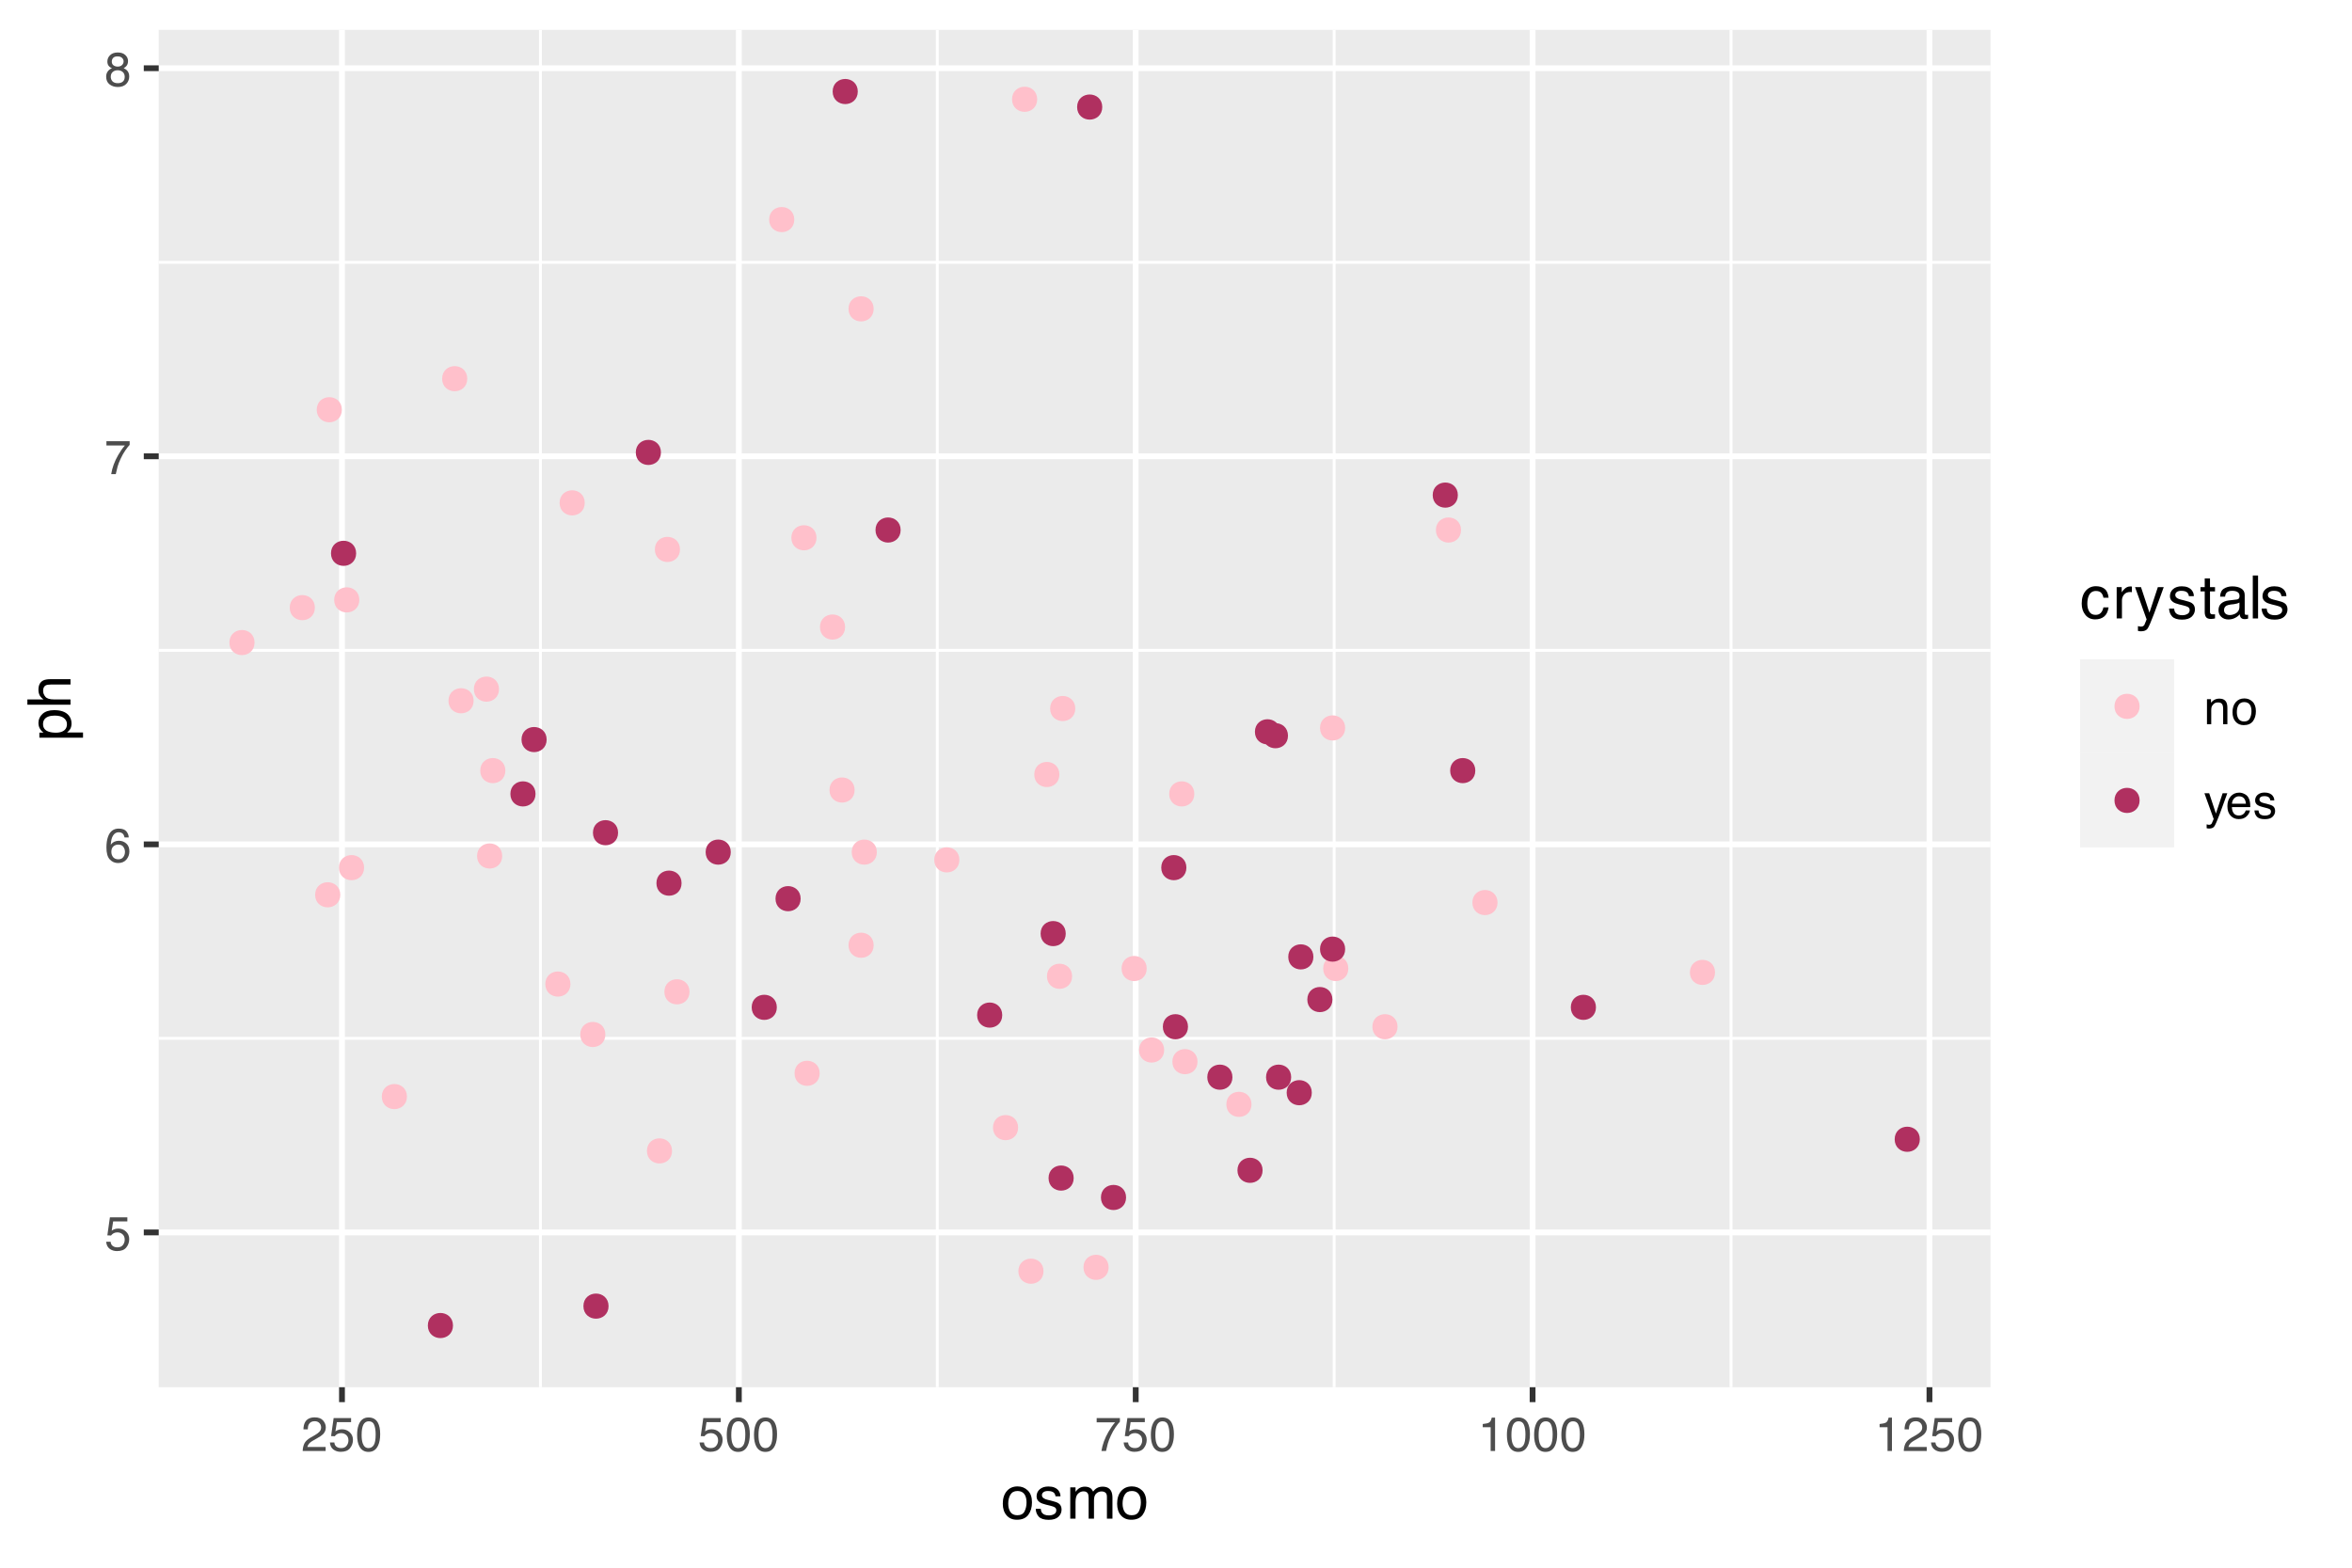 <?xml version="1.0" encoding="UTF-8"?>
<svg xmlns="http://www.w3.org/2000/svg" xmlns:xlink="http://www.w3.org/1999/xlink" width="432" height="288" viewBox="0 0 432 288">
<defs>
<g>
<g id="glyph-0-0">
<path d="M 0.281 0 L 0.281 -6.312 L 5.297 -6.312 L 5.297 0 Z M 4.5 -0.797 L 4.5 -5.516 L 1.078 -5.516 L 1.078 -0.797 Z M 4.5 -0.797 "/>
</g>
<g id="glyph-0-1">
<path d="M 1.094 -1.562 C 1.133 -1.125 1.336 -0.82 1.703 -0.656 C 1.879 -0.57 2.094 -0.531 2.344 -0.531 C 2.801 -0.531 3.141 -0.676 3.359 -0.969 C 3.578 -1.258 3.688 -1.582 3.688 -1.938 C 3.688 -2.363 3.555 -2.691 3.297 -2.922 C 3.035 -3.16 2.719 -3.281 2.344 -3.281 C 2.082 -3.281 1.852 -3.227 1.656 -3.125 C 1.469 -3.02 1.305 -2.879 1.172 -2.703 L 0.5 -2.734 L 0.969 -6.047 L 4.172 -6.047 L 4.172 -5.297 L 1.562 -5.297 L 1.297 -3.594 C 1.43 -3.695 1.566 -3.773 1.703 -3.828 C 1.93 -3.93 2.195 -3.984 2.5 -3.984 C 3.062 -3.984 3.535 -3.801 3.922 -3.438 C 4.316 -3.07 4.516 -2.609 4.516 -2.047 C 4.516 -1.461 4.332 -0.945 3.969 -0.5 C 3.613 -0.062 3.047 0.156 2.266 0.156 C 1.754 0.156 1.305 0.016 0.922 -0.266 C 0.547 -0.547 0.332 -0.977 0.281 -1.562 Z M 1.094 -1.562 "/>
</g>
<g id="glyph-0-2">
<path d="M 2.578 -6.172 C 3.266 -6.172 3.742 -5.992 4.016 -5.641 C 4.285 -5.285 4.422 -4.922 4.422 -4.547 L 3.656 -4.547 C 3.602 -4.785 3.531 -4.973 3.438 -5.109 C 3.25 -5.367 2.961 -5.5 2.578 -5.5 C 2.148 -5.5 1.805 -5.297 1.547 -4.891 C 1.297 -4.492 1.156 -3.926 1.125 -3.188 C 1.301 -3.445 1.523 -3.641 1.797 -3.766 C 2.047 -3.879 2.32 -3.938 2.625 -3.938 C 3.133 -3.938 3.582 -3.77 3.969 -3.438 C 4.352 -3.113 4.547 -2.625 4.547 -1.969 C 4.547 -1.414 4.363 -0.922 4 -0.484 C 3.633 -0.055 3.117 0.156 2.453 0.156 C 1.867 0.156 1.367 -0.062 0.953 -0.5 C 0.535 -0.938 0.328 -1.672 0.328 -2.703 C 0.328 -3.461 0.422 -4.109 0.609 -4.641 C 0.961 -5.66 1.617 -6.172 2.578 -6.172 Z M 2.516 -0.531 C 2.922 -0.531 3.223 -0.664 3.422 -0.938 C 3.629 -1.207 3.734 -1.531 3.734 -1.906 C 3.734 -2.219 3.641 -2.516 3.453 -2.797 C 3.273 -3.086 2.953 -3.234 2.484 -3.234 C 2.148 -3.234 1.859 -3.125 1.609 -2.906 C 1.359 -2.688 1.234 -2.352 1.234 -1.906 C 1.234 -1.52 1.344 -1.191 1.562 -0.922 C 1.789 -0.66 2.109 -0.531 2.516 -0.531 Z M 2.516 -0.531 "/>
</g>
<g id="glyph-0-3">
<path d="M 4.594 -6.047 L 4.594 -5.375 C 4.395 -5.176 4.129 -4.836 3.797 -4.359 C 3.473 -3.891 3.188 -3.379 2.938 -2.828 C 2.688 -2.297 2.5 -1.812 2.375 -1.375 C 2.289 -1.082 2.18 -0.625 2.047 0 L 1.203 0 C 1.391 -1.176 1.816 -2.344 2.484 -3.5 C 2.879 -4.188 3.289 -4.773 3.719 -5.266 L 0.328 -5.266 L 0.328 -6.047 Z M 4.594 -6.047 "/>
</g>
<g id="glyph-0-4">
<path d="M 2.391 -3.578 C 2.734 -3.578 3 -3.672 3.188 -3.859 C 3.383 -4.047 3.484 -4.273 3.484 -4.547 C 3.484 -4.773 3.391 -4.984 3.203 -5.172 C 3.016 -5.359 2.734 -5.453 2.359 -5.453 C 1.992 -5.453 1.727 -5.359 1.562 -5.172 C 1.395 -4.984 1.312 -4.758 1.312 -4.5 C 1.312 -4.207 1.414 -3.977 1.625 -3.812 C 1.844 -3.656 2.098 -3.578 2.391 -3.578 Z M 2.438 -0.531 C 2.801 -0.531 3.098 -0.625 3.328 -0.812 C 3.566 -1.008 3.688 -1.301 3.688 -1.688 C 3.688 -2.082 3.562 -2.383 3.312 -2.594 C 3.07 -2.801 2.766 -2.906 2.391 -2.906 C 2.016 -2.906 1.707 -2.797 1.469 -2.578 C 1.238 -2.367 1.125 -2.078 1.125 -1.703 C 1.125 -1.391 1.227 -1.113 1.438 -0.875 C 1.656 -0.645 1.988 -0.531 2.438 -0.531 Z M 1.344 -3.281 C 1.125 -3.375 0.957 -3.477 0.844 -3.594 C 0.613 -3.82 0.5 -4.125 0.5 -4.5 C 0.5 -4.957 0.664 -5.348 1 -5.672 C 1.332 -6.004 1.801 -6.172 2.406 -6.172 C 3 -6.172 3.461 -6.016 3.797 -5.703 C 4.129 -5.391 4.297 -5.023 4.297 -4.609 C 4.297 -4.223 4.195 -3.914 4 -3.688 C 3.895 -3.551 3.727 -3.414 3.5 -3.281 C 3.758 -3.164 3.961 -3.031 4.109 -2.875 C 4.379 -2.594 4.516 -2.223 4.516 -1.766 C 4.516 -1.223 4.332 -0.766 3.969 -0.391 C 3.602 -0.016 3.086 0.172 2.422 0.172 C 1.828 0.172 1.32 0.008 0.906 -0.312 C 0.488 -0.633 0.281 -1.109 0.281 -1.734 C 0.281 -2.086 0.367 -2.395 0.547 -2.656 C 0.723 -2.926 0.988 -3.133 1.344 -3.281 Z M 1.344 -3.281 "/>
</g>
<g id="glyph-0-5">
<path d="M 0.281 0 C 0.301 -0.531 0.406 -0.988 0.594 -1.375 C 0.789 -1.77 1.164 -2.129 1.719 -2.453 L 2.547 -2.922 C 2.91 -3.141 3.164 -3.328 3.312 -3.484 C 3.551 -3.711 3.672 -3.984 3.672 -4.297 C 3.672 -4.648 3.562 -4.93 3.344 -5.141 C 3.133 -5.359 2.848 -5.469 2.484 -5.469 C 1.961 -5.469 1.598 -5.266 1.391 -4.859 C 1.285 -4.648 1.227 -4.352 1.219 -3.969 L 0.422 -3.969 C 0.43 -4.5 0.531 -4.938 0.719 -5.281 C 1.051 -5.875 1.645 -6.172 2.5 -6.172 C 3.195 -6.172 3.707 -5.977 4.031 -5.594 C 4.363 -5.219 4.531 -4.797 4.531 -4.328 C 4.531 -3.836 4.352 -3.414 4 -3.062 C 3.801 -2.863 3.441 -2.617 2.922 -2.328 L 2.344 -2 C 2.062 -1.844 1.836 -1.695 1.672 -1.562 C 1.391 -1.312 1.211 -1.035 1.141 -0.734 L 4.5 -0.734 L 4.5 0 Z M 0.281 0 "/>
</g>
<g id="glyph-0-6">
<path d="M 2.375 -6.156 C 3.176 -6.156 3.754 -5.828 4.109 -5.172 C 4.379 -4.66 4.516 -3.961 4.516 -3.078 C 4.516 -2.242 4.391 -1.555 4.141 -1.016 C 3.785 -0.223 3.195 0.172 2.375 0.172 C 1.633 0.172 1.082 -0.148 0.719 -0.797 C 0.426 -1.328 0.281 -2.047 0.281 -2.953 C 0.281 -3.648 0.367 -4.25 0.547 -4.75 C 0.879 -5.688 1.488 -6.156 2.375 -6.156 Z M 2.375 -0.531 C 2.77 -0.531 3.086 -0.707 3.328 -1.062 C 3.566 -1.426 3.688 -2.086 3.688 -3.047 C 3.688 -3.754 3.598 -4.332 3.422 -4.781 C 3.254 -5.227 2.922 -5.453 2.422 -5.453 C 1.973 -5.453 1.641 -5.238 1.422 -4.812 C 1.211 -4.383 1.109 -3.754 1.109 -2.922 C 1.109 -2.297 1.176 -1.789 1.312 -1.406 C 1.52 -0.82 1.875 -0.531 2.375 -0.531 Z M 2.375 -0.531 "/>
</g>
<g id="glyph-0-7">
<path d="M 0.844 -4.359 L 0.844 -4.953 C 1.395 -5.004 1.781 -5.094 2 -5.219 C 2.227 -5.344 2.395 -5.645 2.5 -6.125 L 3.109 -6.125 L 3.109 0 L 2.297 0 L 2.297 -4.359 Z M 0.844 -4.359 "/>
</g>
<g id="glyph-0-8">
<path d="M 0.562 -4.594 L 1.297 -4.594 L 1.297 -3.953 C 1.516 -4.211 1.742 -4.398 1.984 -4.516 C 2.234 -4.641 2.508 -4.703 2.812 -4.703 C 3.457 -4.703 3.895 -4.473 4.125 -4.016 C 4.25 -3.766 4.312 -3.41 4.312 -2.953 L 4.312 0 L 3.531 0 L 3.531 -2.906 C 3.531 -3.176 3.488 -3.398 3.406 -3.578 C 3.27 -3.859 3.02 -4 2.656 -4 C 2.477 -4 2.328 -3.984 2.203 -3.953 C 1.992 -3.891 1.812 -3.766 1.656 -3.578 C 1.52 -3.422 1.43 -3.258 1.391 -3.094 C 1.359 -2.938 1.344 -2.707 1.344 -2.406 L 1.344 0 L 0.562 0 Z M 2.391 -4.719 Z M 2.391 -4.719 "/>
</g>
<g id="glyph-0-9">
<path d="M 2.391 -0.5 C 2.898 -0.5 3.25 -0.691 3.438 -1.078 C 3.633 -1.461 3.734 -1.895 3.734 -2.375 C 3.734 -2.801 3.664 -3.148 3.531 -3.422 C 3.312 -3.848 2.938 -4.062 2.406 -4.062 C 1.926 -4.062 1.578 -3.879 1.359 -3.516 C 1.148 -3.16 1.047 -2.727 1.047 -2.219 C 1.047 -1.727 1.148 -1.316 1.359 -0.984 C 1.578 -0.66 1.922 -0.5 2.391 -0.5 Z M 2.422 -4.734 C 3.016 -4.734 3.516 -4.535 3.922 -4.141 C 4.336 -3.742 4.547 -3.16 4.547 -2.391 C 4.547 -1.648 4.363 -1.035 4 -0.547 C 3.633 -0.066 3.07 0.172 2.312 0.172 C 1.688 0.172 1.188 -0.039 0.812 -0.469 C 0.438 -0.895 0.25 -1.473 0.25 -2.203 C 0.25 -2.973 0.445 -3.586 0.844 -4.047 C 1.238 -4.504 1.766 -4.734 2.422 -4.734 Z M 2.391 -4.719 Z M 2.391 -4.719 "/>
</g>
<g id="glyph-0-10">
<path d="M 3.438 -4.594 L 4.297 -4.594 C 4.18 -4.301 3.938 -3.629 3.562 -2.578 C 3.289 -1.785 3.055 -1.145 2.859 -0.656 C 2.41 0.52 2.094 1.238 1.906 1.5 C 1.727 1.758 1.414 1.891 0.969 1.891 C 0.863 1.891 0.781 1.883 0.719 1.875 C 0.664 1.863 0.594 1.848 0.5 1.828 L 0.5 1.125 C 0.633 1.156 0.734 1.176 0.797 1.188 C 0.859 1.195 0.91 1.203 0.953 1.203 C 1.098 1.203 1.203 1.176 1.266 1.125 C 1.336 1.082 1.395 1.023 1.438 0.953 C 1.457 0.93 1.508 0.812 1.594 0.594 C 1.688 0.383 1.754 0.234 1.797 0.141 L 0.094 -4.594 L 0.969 -4.594 L 2.203 -0.859 Z M 2.188 -4.719 Z M 2.188 -4.719 "/>
</g>
<g id="glyph-0-11">
<path d="M 2.484 -4.703 C 2.805 -4.703 3.117 -4.625 3.422 -4.469 C 3.734 -4.32 3.969 -4.125 4.125 -3.875 C 4.281 -3.645 4.383 -3.375 4.438 -3.062 C 4.488 -2.852 4.516 -2.516 4.516 -2.047 L 1.141 -2.047 C 1.148 -1.586 1.258 -1.211 1.469 -0.922 C 1.676 -0.641 1.992 -0.5 2.422 -0.5 C 2.828 -0.5 3.148 -0.633 3.391 -0.906 C 3.523 -1.062 3.625 -1.238 3.688 -1.438 L 4.453 -1.438 C 4.43 -1.27 4.363 -1.082 4.25 -0.875 C 4.133 -0.664 4.004 -0.5 3.859 -0.375 C 3.629 -0.145 3.344 0.008 3 0.094 C 2.812 0.133 2.598 0.156 2.359 0.156 C 1.785 0.156 1.301 -0.051 0.906 -0.469 C 0.508 -0.883 0.312 -1.469 0.312 -2.219 C 0.312 -2.945 0.508 -3.539 0.906 -4 C 1.312 -4.469 1.836 -4.703 2.484 -4.703 Z M 3.719 -2.672 C 3.688 -3.004 3.613 -3.27 3.5 -3.469 C 3.281 -3.844 2.926 -4.031 2.438 -4.031 C 2.082 -4.031 1.785 -3.898 1.547 -3.641 C 1.305 -3.391 1.176 -3.066 1.156 -2.672 Z M 2.406 -4.719 Z M 2.406 -4.719 "/>
</g>
<g id="glyph-0-12">
<path d="M 1.031 -1.438 C 1.051 -1.188 1.113 -0.988 1.219 -0.844 C 1.414 -0.602 1.754 -0.484 2.234 -0.484 C 2.516 -0.484 2.766 -0.539 2.984 -0.656 C 3.203 -0.781 3.312 -0.973 3.312 -1.234 C 3.312 -1.43 3.223 -1.582 3.047 -1.688 C 2.941 -1.75 2.723 -1.82 2.391 -1.906 L 1.781 -2.062 C 1.383 -2.164 1.094 -2.273 0.906 -2.391 C 0.57 -2.598 0.406 -2.891 0.406 -3.266 C 0.406 -3.691 0.562 -4.039 0.875 -4.312 C 1.195 -4.582 1.617 -4.719 2.141 -4.719 C 2.836 -4.719 3.336 -4.516 3.641 -4.109 C 3.836 -3.848 3.93 -3.57 3.922 -3.281 L 3.203 -3.281 C 3.18 -3.457 3.117 -3.613 3.016 -3.75 C 2.836 -3.957 2.531 -4.062 2.094 -4.062 C 1.801 -4.062 1.578 -4.004 1.422 -3.891 C 1.273 -3.773 1.203 -3.629 1.203 -3.453 C 1.203 -3.254 1.301 -3.094 1.5 -2.969 C 1.613 -2.895 1.781 -2.832 2 -2.781 L 2.516 -2.656 C 3.066 -2.52 3.438 -2.391 3.625 -2.266 C 3.926 -2.066 4.078 -1.754 4.078 -1.328 C 4.078 -0.922 3.922 -0.566 3.609 -0.266 C 3.305 0.023 2.832 0.172 2.188 0.172 C 1.508 0.172 1.023 0.02 0.734 -0.281 C 0.453 -0.594 0.301 -0.977 0.281 -1.438 Z M 2.172 -4.719 Z M 2.172 -4.719 "/>
</g>
<g id="glyph-1-0">
<path d="M 0.359 0 L 0.359 -7.891 L 6.625 -7.891 L 6.625 0 Z M 5.625 -0.984 L 5.625 -6.906 L 1.344 -6.906 L 1.344 -0.984 Z M 5.625 -0.984 "/>
</g>
<g id="glyph-1-1">
<path d="M 2.984 -0.625 C 3.629 -0.625 4.07 -0.863 4.312 -1.344 C 4.551 -1.832 4.672 -2.375 4.672 -2.969 C 4.672 -3.508 4.582 -3.945 4.406 -4.281 C 4.133 -4.812 3.664 -5.078 3 -5.078 C 2.406 -5.078 1.973 -4.848 1.703 -4.391 C 1.441 -3.941 1.312 -3.398 1.312 -2.766 C 1.312 -2.148 1.441 -1.641 1.703 -1.234 C 1.973 -0.828 2.398 -0.625 2.984 -0.625 Z M 3.031 -5.922 C 3.77 -5.922 4.395 -5.672 4.906 -5.172 C 5.414 -4.68 5.672 -3.957 5.672 -3 C 5.672 -2.07 5.445 -1.305 5 -0.703 C 4.551 -0.098 3.852 0.203 2.906 0.203 C 2.113 0.203 1.484 -0.062 1.016 -0.594 C 0.547 -1.125 0.312 -1.844 0.312 -2.75 C 0.312 -3.719 0.555 -4.488 1.047 -5.062 C 1.535 -5.633 2.195 -5.922 3.031 -5.922 Z M 3 -5.891 Z M 3 -5.891 "/>
</g>
<g id="glyph-1-2">
<path d="M 1.281 -1.812 C 1.312 -1.488 1.395 -1.238 1.531 -1.062 C 1.77 -0.75 2.191 -0.594 2.797 -0.594 C 3.148 -0.594 3.461 -0.672 3.734 -0.828 C 4.004 -0.984 4.141 -1.223 4.141 -1.547 C 4.141 -1.797 4.031 -1.984 3.812 -2.109 C 3.676 -2.191 3.398 -2.285 2.984 -2.391 L 2.219 -2.578 C 1.727 -2.703 1.367 -2.836 1.141 -2.984 C 0.723 -3.254 0.516 -3.617 0.516 -4.078 C 0.516 -4.617 0.707 -5.055 1.094 -5.391 C 1.488 -5.734 2.02 -5.906 2.688 -5.906 C 3.551 -5.906 4.176 -5.648 4.562 -5.141 C 4.801 -4.816 4.914 -4.469 4.906 -4.094 L 4 -4.094 C 3.977 -4.312 3.898 -4.508 3.766 -4.688 C 3.547 -4.945 3.16 -5.078 2.609 -5.078 C 2.242 -5.078 1.969 -5.004 1.781 -4.859 C 1.594 -4.723 1.5 -4.539 1.5 -4.312 C 1.5 -4.062 1.625 -3.863 1.875 -3.719 C 2.008 -3.625 2.219 -3.539 2.5 -3.469 L 3.141 -3.312 C 3.836 -3.145 4.301 -2.984 4.531 -2.828 C 4.914 -2.578 5.109 -2.191 5.109 -1.672 C 5.109 -1.148 4.91 -0.703 4.516 -0.328 C 4.129 0.035 3.539 0.219 2.75 0.219 C 1.895 0.219 1.285 0.023 0.922 -0.359 C 0.566 -0.754 0.379 -1.238 0.359 -1.812 Z M 2.719 -5.891 Z M 2.719 -5.891 "/>
</g>
<g id="glyph-1-3">
<path d="M 0.703 -5.75 L 1.672 -5.75 L 1.672 -4.938 C 1.898 -5.219 2.102 -5.422 2.281 -5.547 C 2.602 -5.766 2.969 -5.875 3.375 -5.875 C 3.832 -5.875 4.203 -5.766 4.484 -5.547 C 4.641 -5.41 4.781 -5.219 4.906 -4.969 C 5.125 -5.281 5.379 -5.508 5.672 -5.656 C 5.961 -5.801 6.285 -5.875 6.641 -5.875 C 7.41 -5.875 7.938 -5.598 8.219 -5.047 C 8.375 -4.742 8.453 -4.336 8.453 -3.828 L 8.453 0 L 7.438 0 L 7.438 -4 C 7.438 -4.383 7.344 -4.645 7.156 -4.781 C 6.969 -4.926 6.734 -5 6.453 -5 C 6.078 -5 5.75 -4.867 5.469 -4.609 C 5.195 -4.359 5.062 -3.938 5.062 -3.344 L 5.062 0 L 4.078 0 L 4.078 -3.75 C 4.078 -4.145 4.031 -4.43 3.938 -4.609 C 3.789 -4.879 3.52 -5.016 3.125 -5.016 C 2.758 -5.016 2.426 -4.867 2.125 -4.578 C 1.82 -4.297 1.672 -3.785 1.672 -3.047 L 1.672 0 L 0.703 0 Z M 0.703 -5.75 "/>
</g>
<g id="glyph-1-4">
<path d="M 2.922 -5.922 C 3.578 -5.922 4.109 -5.758 4.516 -5.438 C 4.922 -5.125 5.164 -4.582 5.25 -3.812 L 4.297 -3.812 C 4.242 -4.164 4.113 -4.457 3.906 -4.688 C 3.707 -4.926 3.379 -5.047 2.922 -5.047 C 2.305 -5.047 1.867 -4.75 1.609 -4.156 C 1.43 -3.758 1.344 -3.273 1.344 -2.703 C 1.344 -2.129 1.461 -1.645 1.703 -1.25 C 1.953 -0.852 2.336 -0.656 2.859 -0.656 C 3.266 -0.656 3.582 -0.773 3.812 -1.016 C 4.051 -1.266 4.211 -1.602 4.297 -2.031 L 5.25 -2.031 C 5.133 -1.27 4.863 -0.711 4.438 -0.359 C 4.008 -0.004 3.457 0.172 2.781 0.172 C 2.031 0.172 1.43 -0.102 0.984 -0.656 C 0.535 -1.207 0.312 -1.895 0.312 -2.719 C 0.312 -3.727 0.555 -4.516 1.047 -5.078 C 1.535 -5.641 2.16 -5.922 2.922 -5.922 Z M 2.781 -5.891 Z M 2.781 -5.891 "/>
</g>
<g id="glyph-1-5">
<path d="M 0.734 -5.75 L 1.656 -5.75 L 1.656 -4.766 C 1.727 -4.953 1.91 -5.18 2.203 -5.453 C 2.492 -5.734 2.832 -5.875 3.219 -5.875 C 3.238 -5.875 3.27 -5.875 3.312 -5.875 C 3.352 -5.875 3.426 -5.867 3.531 -5.859 L 3.531 -4.828 C 3.477 -4.836 3.426 -4.844 3.375 -4.844 C 3.32 -4.852 3.27 -4.859 3.219 -4.859 C 2.727 -4.859 2.352 -4.703 2.094 -4.391 C 1.832 -4.078 1.703 -3.719 1.703 -3.312 L 1.703 0 L 0.734 0 Z M 0.734 -5.75 "/>
</g>
<g id="glyph-1-6">
<path d="M 4.297 -5.75 L 5.375 -5.75 C 5.238 -5.383 4.938 -4.547 4.469 -3.234 C 4.113 -2.242 3.816 -1.438 3.578 -0.812 C 3.023 0.656 2.633 1.551 2.406 1.875 C 2.176 2.195 1.781 2.359 1.219 2.359 C 1.082 2.359 0.977 2.352 0.906 2.344 C 0.832 2.332 0.742 2.312 0.641 2.281 L 0.641 1.406 C 0.805 1.445 0.926 1.473 1 1.484 C 1.07 1.492 1.141 1.5 1.203 1.5 C 1.379 1.5 1.508 1.469 1.594 1.406 C 1.676 1.352 1.75 1.285 1.812 1.203 C 1.82 1.172 1.883 1.02 2 0.75 C 2.113 0.488 2.191 0.297 2.234 0.172 L 0.109 -5.75 L 1.203 -5.75 L 2.75 -1.062 Z M 2.75 -5.891 Z M 2.75 -5.891 "/>
</g>
<g id="glyph-1-7">
<path d="M 0.906 -7.359 L 1.875 -7.359 L 1.875 -5.75 L 2.797 -5.75 L 2.797 -4.969 L 1.875 -4.969 L 1.875 -1.203 C 1.875 -1.004 1.941 -0.875 2.078 -0.812 C 2.16 -0.77 2.285 -0.75 2.453 -0.75 C 2.504 -0.75 2.555 -0.75 2.609 -0.75 C 2.66 -0.75 2.723 -0.754 2.797 -0.766 L 2.797 0 C 2.68 0.031 2.562 0.051 2.438 0.062 C 2.32 0.082 2.195 0.094 2.062 0.094 C 1.613 0.094 1.305 -0.02 1.141 -0.25 C 0.984 -0.488 0.906 -0.789 0.906 -1.156 L 0.906 -4.969 L 0.125 -4.969 L 0.125 -5.75 L 0.906 -5.75 Z M 0.906 -7.359 "/>
</g>
<g id="glyph-1-8">
<path d="M 1.453 -1.531 C 1.453 -1.25 1.551 -1.023 1.75 -0.859 C 1.957 -0.703 2.203 -0.625 2.484 -0.625 C 2.816 -0.625 3.145 -0.703 3.469 -0.859 C 4.008 -1.117 4.281 -1.551 4.281 -2.156 L 4.281 -2.922 C 4.156 -2.848 4 -2.785 3.812 -2.734 C 3.633 -2.691 3.453 -2.656 3.266 -2.625 L 2.688 -2.562 C 2.332 -2.508 2.066 -2.438 1.891 -2.344 C 1.598 -2.164 1.453 -1.895 1.453 -1.531 Z M 3.797 -3.484 C 4.016 -3.516 4.16 -3.609 4.234 -3.766 C 4.273 -3.848 4.297 -3.973 4.297 -4.141 C 4.297 -4.461 4.176 -4.695 3.938 -4.844 C 3.707 -5 3.375 -5.078 2.938 -5.078 C 2.438 -5.078 2.082 -4.941 1.875 -4.672 C 1.75 -4.516 1.672 -4.289 1.641 -4 L 0.734 -4 C 0.754 -4.707 0.984 -5.195 1.422 -5.469 C 1.867 -5.75 2.383 -5.891 2.969 -5.891 C 3.645 -5.891 4.191 -5.758 4.609 -5.5 C 5.035 -5.25 5.25 -4.848 5.25 -4.297 L 5.25 -0.984 C 5.25 -0.891 5.266 -0.812 5.297 -0.75 C 5.336 -0.688 5.426 -0.656 5.562 -0.656 C 5.602 -0.656 5.648 -0.656 5.703 -0.656 C 5.766 -0.664 5.82 -0.676 5.875 -0.688 L 5.875 0.031 C 5.727 0.07 5.613 0.098 5.531 0.109 C 5.457 0.117 5.352 0.125 5.219 0.125 C 4.883 0.125 4.641 0.004 4.484 -0.234 C 4.41 -0.359 4.359 -0.535 4.328 -0.766 C 4.129 -0.504 3.844 -0.281 3.469 -0.094 C 3.102 0.094 2.695 0.188 2.25 0.188 C 1.719 0.188 1.281 0.023 0.938 -0.297 C 0.602 -0.617 0.438 -1.023 0.438 -1.516 C 0.438 -2.047 0.602 -2.457 0.938 -2.75 C 1.27 -3.039 1.707 -3.223 2.25 -3.297 Z M 2.984 -5.891 Z M 2.984 -5.891 "/>
</g>
<g id="glyph-1-9">
<path d="M 0.734 -7.891 L 1.703 -7.891 L 1.703 0 L 0.734 0 Z M 0.734 -7.891 "/>
</g>
<g id="glyph-2-0">
<path d="M 0 -0.359 L -7.891 -0.359 L -7.891 -6.625 L 0 -6.625 Z M -0.984 -5.625 L -6.906 -5.625 L -6.906 -1.344 L -0.984 -1.344 Z M -0.984 -5.625 "/>
</g>
<g id="glyph-2-1">
<path d="M -0.656 -3.141 C -0.656 -3.586 -0.844 -3.957 -1.219 -4.25 C -1.594 -4.551 -2.156 -4.703 -2.906 -4.703 C -3.363 -4.703 -3.758 -4.641 -4.094 -4.516 C -4.727 -4.266 -5.047 -3.805 -5.047 -3.141 C -5.047 -2.461 -4.711 -2.004 -4.047 -1.766 C -3.68 -1.629 -3.223 -1.562 -2.672 -1.562 C -2.234 -1.562 -1.859 -1.629 -1.547 -1.766 C -0.953 -2.016 -0.656 -2.473 -0.656 -3.141 Z M -5.719 -0.641 L -5.719 -1.578 L -4.969 -1.578 C -5.227 -1.766 -5.426 -1.973 -5.562 -2.203 C -5.781 -2.535 -5.891 -2.922 -5.891 -3.359 C -5.891 -4.004 -5.641 -4.555 -5.141 -5.016 C -4.641 -5.473 -3.926 -5.703 -3 -5.703 C -1.75 -5.703 -0.852 -5.375 -0.312 -4.719 C 0.02 -4.301 0.188 -3.816 0.188 -3.266 C 0.188 -2.828 0.094 -2.461 -0.094 -2.172 C -0.195 -2.004 -0.379 -1.812 -0.641 -1.594 L 2.297 -1.594 L 2.297 -0.641 Z M -5.719 -0.641 "/>
</g>
<g id="glyph-2-2">
<path d="M -7.922 -0.703 L -7.922 -1.672 L -4.969 -1.672 C -5.258 -1.898 -5.469 -2.109 -5.594 -2.297 C -5.789 -2.609 -5.891 -2.992 -5.891 -3.453 C -5.891 -4.285 -5.598 -4.852 -5.016 -5.156 C -4.691 -5.312 -4.25 -5.391 -3.688 -5.391 L 0 -5.391 L 0 -4.406 L -3.625 -4.406 C -4.051 -4.406 -4.363 -4.352 -4.562 -4.25 C -4.875 -4.07 -5.031 -3.738 -5.031 -3.25 C -5.031 -2.852 -4.891 -2.488 -4.609 -2.156 C -4.336 -1.832 -3.816 -1.672 -3.047 -1.672 L 0 -1.672 L 0 -0.703 Z M -7.922 -0.703 "/>
</g>
</g>
<clipPath id="clip-0">
<path clip-rule="nonzero" d="M 29.152 5.48 L 365.605 5.48 L 365.605 254.852 L 29.152 254.852 Z M 29.152 5.48 "/>
</clipPath>
<clipPath id="clip-1">
<path clip-rule="nonzero" d="M 29.152 190 L 365.605 190 L 365.605 192 L 29.152 192 Z M 29.152 190 "/>
</clipPath>
<clipPath id="clip-2">
<path clip-rule="nonzero" d="M 29.152 119 L 365.605 119 L 365.605 120 L 29.152 120 Z M 29.152 119 "/>
</clipPath>
<clipPath id="clip-3">
<path clip-rule="nonzero" d="M 29.152 47 L 365.605 47 L 365.605 49 L 29.152 49 Z M 29.152 47 "/>
</clipPath>
<clipPath id="clip-4">
<path clip-rule="nonzero" d="M 98 5.48 L 100 5.48 L 100 254.852 L 98 254.852 Z M 98 5.48 "/>
</clipPath>
<clipPath id="clip-5">
<path clip-rule="nonzero" d="M 171 5.48 L 173 5.48 L 173 254.852 L 171 254.852 Z M 171 5.48 "/>
</clipPath>
<clipPath id="clip-6">
<path clip-rule="nonzero" d="M 244 5.48 L 246 5.48 L 246 254.852 L 244 254.852 Z M 244 5.48 "/>
</clipPath>
<clipPath id="clip-7">
<path clip-rule="nonzero" d="M 317 5.48 L 319 5.48 L 319 254.852 L 317 254.852 Z M 317 5.48 "/>
</clipPath>
<clipPath id="clip-8">
<path clip-rule="nonzero" d="M 29.152 225 L 365.605 225 L 365.605 227 L 29.152 227 Z M 29.152 225 "/>
</clipPath>
<clipPath id="clip-9">
<path clip-rule="nonzero" d="M 29.152 154 L 365.605 154 L 365.605 156 L 29.152 156 Z M 29.152 154 "/>
</clipPath>
<clipPath id="clip-10">
<path clip-rule="nonzero" d="M 29.152 83 L 365.605 83 L 365.605 85 L 29.152 85 Z M 29.152 83 "/>
</clipPath>
<clipPath id="clip-11">
<path clip-rule="nonzero" d="M 29.152 12 L 365.605 12 L 365.605 14 L 29.152 14 Z M 29.152 12 "/>
</clipPath>
<clipPath id="clip-12">
<path clip-rule="nonzero" d="M 62 5.48 L 64 5.48 L 64 254.852 L 62 254.852 Z M 62 5.48 "/>
</clipPath>
<clipPath id="clip-13">
<path clip-rule="nonzero" d="M 135 5.48 L 137 5.48 L 137 254.852 L 135 254.852 Z M 135 5.48 "/>
</clipPath>
<clipPath id="clip-14">
<path clip-rule="nonzero" d="M 208 5.48 L 210 5.48 L 210 254.852 L 208 254.852 Z M 208 5.48 "/>
</clipPath>
<clipPath id="clip-15">
<path clip-rule="nonzero" d="M 280 5.48 L 283 5.48 L 283 254.852 L 280 254.852 Z M 280 5.48 "/>
</clipPath>
<clipPath id="clip-16">
<path clip-rule="nonzero" d="M 353 5.48 L 355 5.48 L 355 254.852 L 353 254.852 Z M 353 5.48 "/>
</clipPath>
</defs>
<rect x="-43.2" y="-28.8" width="518.4" height="345.6" fill="rgb(100%, 100%, 100%)" fill-opacity="1"/>
<rect x="-43.2" y="-28.8" width="518.4" height="345.6" fill="rgb(100%, 100%, 100%)" fill-opacity="1"/>
<path fill="none" stroke-width="1.067" stroke-linecap="round" stroke-linejoin="round" stroke="rgb(100%, 100%, 100%)" stroke-opacity="1" stroke-miterlimit="10" d="M 0 288 L 432 288 L 432 0 L 0 0 Z M 0 288 "/>
<g clip-path="url(#clip-0)">
<path fill-rule="nonzero" fill="rgb(92.157%, 92.157%, 92.157%)" fill-opacity="1" d="M 29.152 254.848 L 365.605 254.848 L 365.605 5.477 L 29.152 5.477 Z M 29.152 254.848 "/>
</g>
<g clip-path="url(#clip-1)">
<path fill="none" stroke-width="0.533" stroke-linecap="butt" stroke-linejoin="round" stroke="rgb(100%, 100%, 100%)" stroke-opacity="1" stroke-miterlimit="10" d="M 29.152 190.762 L 365.602 190.762 "/>
</g>
<g clip-path="url(#clip-2)">
<path fill="none" stroke-width="0.533" stroke-linecap="butt" stroke-linejoin="round" stroke="rgb(100%, 100%, 100%)" stroke-opacity="1" stroke-miterlimit="10" d="M 29.152 119.473 L 365.602 119.473 "/>
</g>
<g clip-path="url(#clip-3)">
<path fill="none" stroke-width="0.533" stroke-linecap="butt" stroke-linejoin="round" stroke="rgb(100%, 100%, 100%)" stroke-opacity="1" stroke-miterlimit="10" d="M 29.152 48.184 L 365.602 48.184 "/>
</g>
<g clip-path="url(#clip-4)">
<path fill="none" stroke-width="0.533" stroke-linecap="butt" stroke-linejoin="round" stroke="rgb(100%, 100%, 100%)" stroke-opacity="1" stroke-miterlimit="10" d="M 99.262 254.848 L 99.262 5.48 "/>
</g>
<g clip-path="url(#clip-5)">
<path fill="none" stroke-width="0.533" stroke-linecap="butt" stroke-linejoin="round" stroke="rgb(100%, 100%, 100%)" stroke-opacity="1" stroke-miterlimit="10" d="M 172.156 254.848 L 172.156 5.48 "/>
</g>
<g clip-path="url(#clip-6)">
<path fill="none" stroke-width="0.533" stroke-linecap="butt" stroke-linejoin="round" stroke="rgb(100%, 100%, 100%)" stroke-opacity="1" stroke-miterlimit="10" d="M 245.051 254.848 L 245.051 5.48 "/>
</g>
<g clip-path="url(#clip-7)">
<path fill="none" stroke-width="0.533" stroke-linecap="butt" stroke-linejoin="round" stroke="rgb(100%, 100%, 100%)" stroke-opacity="1" stroke-miterlimit="10" d="M 317.945 254.848 L 317.945 5.48 "/>
</g>
<g clip-path="url(#clip-8)">
<path fill="none" stroke-width="1.067" stroke-linecap="butt" stroke-linejoin="round" stroke="rgb(100%, 100%, 100%)" stroke-opacity="1" stroke-miterlimit="10" d="M 29.152 226.406 L 365.602 226.406 "/>
</g>
<g clip-path="url(#clip-9)">
<path fill="none" stroke-width="1.067" stroke-linecap="butt" stroke-linejoin="round" stroke="rgb(100%, 100%, 100%)" stroke-opacity="1" stroke-miterlimit="10" d="M 29.152 155.117 L 365.602 155.117 "/>
</g>
<g clip-path="url(#clip-10)">
<path fill="none" stroke-width="1.067" stroke-linecap="butt" stroke-linejoin="round" stroke="rgb(100%, 100%, 100%)" stroke-opacity="1" stroke-miterlimit="10" d="M 29.152 83.828 L 365.602 83.828 "/>
</g>
<g clip-path="url(#clip-11)">
<path fill="none" stroke-width="1.067" stroke-linecap="butt" stroke-linejoin="round" stroke="rgb(100%, 100%, 100%)" stroke-opacity="1" stroke-miterlimit="10" d="M 29.152 12.535 L 365.602 12.535 "/>
</g>
<g clip-path="url(#clip-12)">
<path fill="none" stroke-width="1.067" stroke-linecap="butt" stroke-linejoin="round" stroke="rgb(100%, 100%, 100%)" stroke-opacity="1" stroke-miterlimit="10" d="M 62.812 254.848 L 62.812 5.48 "/>
</g>
<g clip-path="url(#clip-13)">
<path fill="none" stroke-width="1.067" stroke-linecap="butt" stroke-linejoin="round" stroke="rgb(100%, 100%, 100%)" stroke-opacity="1" stroke-miterlimit="10" d="M 135.707 254.848 L 135.707 5.48 "/>
</g>
<g clip-path="url(#clip-14)">
<path fill="none" stroke-width="1.067" stroke-linecap="butt" stroke-linejoin="round" stroke="rgb(100%, 100%, 100%)" stroke-opacity="1" stroke-miterlimit="10" d="M 208.602 254.848 L 208.602 5.48 "/>
</g>
<g clip-path="url(#clip-15)">
<path fill="none" stroke-width="1.067" stroke-linecap="butt" stroke-linejoin="round" stroke="rgb(100%, 100%, 100%)" stroke-opacity="1" stroke-miterlimit="10" d="M 281.496 254.848 L 281.496 5.48 "/>
</g>
<g clip-path="url(#clip-16)">
<path fill="none" stroke-width="1.067" stroke-linecap="butt" stroke-linejoin="round" stroke="rgb(100%, 100%, 100%)" stroke-opacity="1" stroke-miterlimit="10" d="M 354.391 254.848 L 354.391 5.48 "/>
</g>
<path fill-rule="nonzero" fill="rgb(100%, 75.294%, 79.608%)" fill-opacity="1" stroke-width="0.709" stroke-linecap="round" stroke-linejoin="round" stroke="rgb(100%, 75.294%, 79.608%)" stroke-opacity="1" stroke-miterlimit="10" d="M 203.27 232.82 C 203.27 235.426 199.359 235.426 199.359 232.82 C 199.359 230.215 203.27 230.215 203.27 232.82 "/>
<path fill-rule="nonzero" fill="rgb(100%, 75.294%, 79.608%)" fill-opacity="1" stroke-width="0.709" stroke-linecap="round" stroke-linejoin="round" stroke="rgb(100%, 75.294%, 79.608%)" stroke-opacity="1" stroke-miterlimit="10" d="M 160.113 173.652 C 160.113 176.258 156.203 176.258 156.203 173.652 C 156.203 171.043 160.113 171.043 160.113 173.652 "/>
<path fill-rule="nonzero" fill="rgb(100%, 75.294%, 79.608%)" fill-opacity="1" stroke-width="0.709" stroke-linecap="round" stroke-linejoin="round" stroke="rgb(100%, 75.294%, 79.608%)" stroke-opacity="1" stroke-miterlimit="10" d="M 85.469 69.57 C 85.469 72.176 81.562 72.176 81.562 69.57 C 81.562 66.961 85.469 66.961 85.469 69.57 "/>
<path fill-rule="nonzero" fill="rgb(100%, 75.294%, 79.608%)" fill-opacity="1" stroke-width="0.709" stroke-linecap="round" stroke-linejoin="round" stroke="rgb(100%, 75.294%, 79.608%)" stroke-opacity="1" stroke-miterlimit="10" d="M 110.836 190.047 C 110.836 192.652 106.93 192.652 106.93 190.047 C 106.93 187.441 110.836 187.441 110.836 190.047 "/>
<path fill-rule="nonzero" fill="rgb(100%, 75.294%, 79.608%)" fill-opacity="1" stroke-width="0.709" stroke-linecap="round" stroke-linejoin="round" stroke="rgb(100%, 75.294%, 79.608%)" stroke-opacity="1" stroke-miterlimit="10" d="M 46.398 118.047 C 46.398 120.652 42.488 120.652 42.488 118.047 C 42.488 115.438 46.398 115.438 46.398 118.047 "/>
<path fill-rule="nonzero" fill="rgb(100%, 75.294%, 79.608%)" fill-opacity="1" stroke-width="0.709" stroke-linecap="round" stroke-linejoin="round" stroke="rgb(100%, 75.294%, 79.608%)" stroke-opacity="1" stroke-miterlimit="10" d="M 186.648 207.156 C 186.648 209.762 182.738 209.762 182.738 207.156 C 182.738 204.551 186.648 204.551 186.648 207.156 "/>
<path fill-rule="nonzero" fill="rgb(100%, 75.294%, 79.608%)" fill-opacity="1" stroke-width="0.709" stroke-linecap="round" stroke-linejoin="round" stroke="rgb(100%, 75.294%, 79.608%)" stroke-opacity="1" stroke-miterlimit="10" d="M 126.293 182.207 C 126.293 184.812 122.383 184.812 122.383 182.207 C 122.383 179.598 126.293 179.598 126.293 182.207 "/>
<path fill-rule="nonzero" fill="rgb(100%, 75.294%, 79.608%)" fill-opacity="1" stroke-width="0.709" stroke-linecap="round" stroke-linejoin="round" stroke="rgb(100%, 75.294%, 79.608%)" stroke-opacity="1" stroke-miterlimit="10" d="M 314.652 178.641 C 314.652 181.246 310.742 181.246 310.742 178.641 C 310.742 176.035 314.652 176.035 314.652 178.641 "/>
<path fill-rule="nonzero" fill="rgb(100%, 75.294%, 79.608%)" fill-opacity="1" stroke-width="0.709" stroke-linecap="round" stroke-linejoin="round" stroke="rgb(100%, 75.294%, 79.608%)" stroke-opacity="1" stroke-miterlimit="10" d="M 150.199 197.176 C 150.199 199.781 146.289 199.781 146.289 197.176 C 146.289 194.57 150.199 194.57 150.199 197.176 "/>
<path fill-rule="nonzero" fill="rgb(100%, 75.294%, 79.608%)" fill-opacity="1" stroke-width="0.709" stroke-linecap="round" stroke-linejoin="round" stroke="rgb(100%, 75.294%, 79.608%)" stroke-opacity="1" stroke-miterlimit="10" d="M 219.012 145.848 C 219.012 148.453 215.102 148.453 215.102 145.848 C 215.102 143.242 219.012 143.242 219.012 145.848 "/>
<path fill-rule="nonzero" fill="rgb(100%, 75.294%, 79.608%)" fill-opacity="1" stroke-width="0.709" stroke-linecap="round" stroke-linejoin="round" stroke="rgb(100%, 75.294%, 79.608%)" stroke-opacity="1" stroke-miterlimit="10" d="M 92.469 141.57 C 92.469 144.176 88.559 144.176 88.559 141.57 C 88.559 138.965 92.469 138.965 92.469 141.57 "/>
<path fill-rule="nonzero" fill="rgb(100%, 75.294%, 79.608%)" fill-opacity="1" stroke-width="0.709" stroke-linecap="round" stroke-linejoin="round" stroke="rgb(100%, 75.294%, 79.608%)" stroke-opacity="1" stroke-miterlimit="10" d="M 256.336 188.621 C 256.336 191.227 252.426 191.227 252.426 188.621 C 252.426 186.016 256.336 186.016 256.336 188.621 "/>
<path fill-rule="nonzero" fill="rgb(100%, 75.294%, 79.608%)" fill-opacity="1" stroke-width="0.709" stroke-linecap="round" stroke-linejoin="round" stroke="rgb(100%, 75.294%, 79.608%)" stroke-opacity="1" stroke-miterlimit="10" d="M 62.438 75.273 C 62.438 77.879 58.527 77.879 58.527 75.273 C 58.527 72.664 62.438 72.664 62.438 75.273 "/>
<path fill-rule="nonzero" fill="rgb(100%, 75.294%, 79.608%)" fill-opacity="1" stroke-width="0.709" stroke-linecap="round" stroke-linejoin="round" stroke="rgb(100%, 75.294%, 79.608%)" stroke-opacity="1" stroke-miterlimit="10" d="M 74.391 201.453 C 74.391 204.059 70.48 204.059 70.48 201.453 C 70.48 198.848 74.391 198.848 74.391 201.453 "/>
<path fill-rule="nonzero" fill="rgb(100%, 75.294%, 79.608%)" fill-opacity="1" stroke-width="0.709" stroke-linecap="round" stroke-linejoin="round" stroke="rgb(100%, 75.294%, 79.608%)" stroke-opacity="1" stroke-miterlimit="10" d="M 123.082 211.434 C 123.082 214.039 119.176 214.039 119.176 211.434 C 119.176 208.828 123.082 208.828 123.082 211.434 "/>
<path fill-rule="nonzero" fill="rgb(100%, 75.294%, 79.608%)" fill-opacity="1" stroke-width="0.709" stroke-linecap="round" stroke-linejoin="round" stroke="rgb(100%, 75.294%, 79.608%)" stroke-opacity="1" stroke-miterlimit="10" d="M 191.312 233.535 C 191.312 236.141 187.402 236.141 187.402 233.535 C 187.402 230.926 191.312 230.926 191.312 233.535 "/>
<path fill-rule="nonzero" fill="rgb(100%, 75.294%, 79.608%)" fill-opacity="1" stroke-width="0.709" stroke-linecap="round" stroke-linejoin="round" stroke="rgb(100%, 75.294%, 79.608%)" stroke-opacity="1" stroke-miterlimit="10" d="M 65.645 110.203 C 65.645 112.809 61.734 112.809 61.734 110.203 C 61.734 107.598 65.645 107.598 65.645 110.203 "/>
<path fill-rule="nonzero" fill="rgb(100%, 75.294%, 79.608%)" fill-opacity="1" stroke-width="0.709" stroke-linecap="round" stroke-linejoin="round" stroke="rgb(100%, 75.294%, 79.608%)" stroke-opacity="1" stroke-miterlimit="10" d="M 268 97.371 C 268 99.977 264.09 99.977 264.09 97.371 C 264.09 94.766 268 94.766 268 97.371 "/>
<path fill-rule="nonzero" fill="rgb(100%, 75.294%, 79.608%)" fill-opacity="1" stroke-width="0.709" stroke-linecap="round" stroke-linejoin="round" stroke="rgb(100%, 75.294%, 79.608%)" stroke-opacity="1" stroke-miterlimit="10" d="M 107.047 92.383 C 107.047 94.988 103.137 94.988 103.137 92.383 C 103.137 89.773 107.047 89.773 107.047 92.383 "/>
<path fill-rule="nonzero" fill="rgb(100%, 75.294%, 79.608%)" fill-opacity="1" stroke-width="0.709" stroke-linecap="round" stroke-linejoin="round" stroke="rgb(100%, 75.294%, 79.608%)" stroke-opacity="1" stroke-miterlimit="10" d="M 156.617 145.137 C 156.617 147.742 152.707 147.742 152.707 145.137 C 152.707 142.527 156.617 142.527 156.617 145.137 "/>
<path fill-rule="nonzero" fill="rgb(100%, 75.294%, 79.608%)" fill-opacity="1" stroke-width="0.709" stroke-linecap="round" stroke-linejoin="round" stroke="rgb(100%, 75.294%, 79.608%)" stroke-opacity="1" stroke-miterlimit="10" d="M 246.715 133.73 C 246.715 136.336 242.805 136.336 242.805 133.73 C 242.805 131.121 246.715 131.121 246.715 133.73 "/>
<path fill-rule="nonzero" fill="rgb(100%, 75.294%, 79.608%)" fill-opacity="1" stroke-width="0.709" stroke-linecap="round" stroke-linejoin="round" stroke="rgb(100%, 75.294%, 79.608%)" stroke-opacity="1" stroke-miterlimit="10" d="M 213.473 192.898 C 213.473 195.504 209.562 195.504 209.562 192.898 C 209.562 190.293 213.473 190.293 213.473 192.898 "/>
<path fill-rule="nonzero" fill="rgb(100%, 75.294%, 79.608%)" fill-opacity="1" stroke-width="0.709" stroke-linecap="round" stroke-linejoin="round" stroke="rgb(100%, 75.294%, 79.608%)" stroke-opacity="1" stroke-miterlimit="10" d="M 160.113 56.738 C 160.113 59.344 156.203 59.344 156.203 56.738 C 156.203 54.129 160.113 54.129 160.113 56.738 "/>
<path fill-rule="nonzero" fill="rgb(100%, 75.294%, 79.608%)" fill-opacity="1" stroke-width="0.709" stroke-linecap="round" stroke-linejoin="round" stroke="rgb(100%, 75.294%, 79.608%)" stroke-opacity="1" stroke-miterlimit="10" d="M 175.859 157.969 C 175.859 160.574 171.949 160.574 171.949 157.969 C 171.949 155.359 175.859 155.359 175.859 157.969 "/>
<path fill-rule="nonzero" fill="rgb(100%, 75.294%, 79.608%)" fill-opacity="1" stroke-width="0.709" stroke-linecap="round" stroke-linejoin="round" stroke="rgb(100%, 75.294%, 79.608%)" stroke-opacity="1" stroke-miterlimit="10" d="M 210.266 177.93 C 210.266 180.535 206.355 180.535 206.355 177.93 C 206.355 175.32 210.266 175.32 210.266 177.93 "/>
<path fill-rule="nonzero" fill="rgb(100%, 75.294%, 79.608%)" fill-opacity="1" stroke-width="0.709" stroke-linecap="round" stroke-linejoin="round" stroke="rgb(100%, 75.294%, 79.608%)" stroke-opacity="1" stroke-miterlimit="10" d="M 124.543 100.938 C 124.543 103.543 120.633 103.543 120.633 100.938 C 120.633 98.328 124.543 98.328 124.543 100.938 "/>
<path fill-rule="nonzero" fill="rgb(100%, 75.294%, 79.608%)" fill-opacity="1" stroke-width="0.709" stroke-linecap="round" stroke-linejoin="round" stroke="rgb(100%, 75.294%, 79.608%)" stroke-opacity="1" stroke-miterlimit="10" d="M 145.535 40.34 C 145.535 42.945 141.625 42.945 141.625 40.34 C 141.625 37.734 145.535 37.734 145.535 40.34 "/>
<path fill-rule="nonzero" fill="rgb(100%, 75.294%, 79.608%)" fill-opacity="1" stroke-width="0.709" stroke-linecap="round" stroke-linejoin="round" stroke="rgb(100%, 75.294%, 79.608%)" stroke-opacity="1" stroke-miterlimit="10" d="M 57.48 111.629 C 57.48 114.234 53.57 114.234 53.57 111.629 C 53.57 109.023 57.48 109.023 57.48 111.629 "/>
<path fill-rule="nonzero" fill="rgb(100%, 75.294%, 79.608%)" fill-opacity="1" stroke-width="0.709" stroke-linecap="round" stroke-linejoin="round" stroke="rgb(100%, 75.294%, 79.608%)" stroke-opacity="1" stroke-miterlimit="10" d="M 62.145 164.383 C 62.145 166.988 58.234 166.988 58.234 164.383 C 58.234 161.777 62.145 161.777 62.145 164.383 "/>
<path fill-rule="nonzero" fill="rgb(100%, 75.294%, 79.608%)" fill-opacity="1" stroke-width="0.709" stroke-linecap="round" stroke-linejoin="round" stroke="rgb(100%, 75.294%, 79.608%)" stroke-opacity="1" stroke-miterlimit="10" d="M 219.598 195.039 C 219.598 197.645 215.688 197.645 215.688 195.039 C 215.688 192.43 219.598 192.43 219.598 195.039 "/>
<path fill-rule="nonzero" fill="rgb(100%, 75.294%, 79.608%)" fill-opacity="1" stroke-width="0.709" stroke-linecap="round" stroke-linejoin="round" stroke="rgb(100%, 75.294%, 79.608%)" stroke-opacity="1" stroke-miterlimit="10" d="M 190.148 18.238 C 190.148 20.848 186.238 20.848 186.238 18.238 C 186.238 15.633 190.148 15.633 190.148 18.238 "/>
<path fill-rule="nonzero" fill="rgb(100%, 75.294%, 79.608%)" fill-opacity="1" stroke-width="0.709" stroke-linecap="round" stroke-linejoin="round" stroke="rgb(100%, 75.294%, 79.608%)" stroke-opacity="1" stroke-miterlimit="10" d="M 160.699 156.543 C 160.699 159.148 156.789 159.148 156.789 156.543 C 156.789 153.934 160.699 153.934 160.699 156.543 "/>
<path fill-rule="nonzero" fill="rgb(100%, 75.294%, 79.608%)" fill-opacity="1" stroke-width="0.709" stroke-linecap="round" stroke-linejoin="round" stroke="rgb(100%, 75.294%, 79.608%)" stroke-opacity="1" stroke-miterlimit="10" d="M 154.867 115.195 C 154.867 117.801 150.957 117.801 150.957 115.195 C 150.957 112.586 154.867 112.586 154.867 115.195 "/>
<path fill-rule="nonzero" fill="rgb(100%, 75.294%, 79.608%)" fill-opacity="1" stroke-width="0.709" stroke-linecap="round" stroke-linejoin="round" stroke="rgb(100%, 75.294%, 79.608%)" stroke-opacity="1" stroke-miterlimit="10" d="M 66.52 159.395 C 66.52 162 62.609 162 62.609 159.395 C 62.609 156.785 66.52 156.785 66.52 159.395 "/>
<path fill-rule="nonzero" fill="rgb(100%, 75.294%, 79.608%)" fill-opacity="1" stroke-width="0.709" stroke-linecap="round" stroke-linejoin="round" stroke="rgb(100%, 75.294%, 79.608%)" stroke-opacity="1" stroke-miterlimit="10" d="M 274.703 165.809 C 274.703 168.414 270.793 168.414 270.793 165.809 C 270.793 163.203 274.703 163.203 274.703 165.809 "/>
<path fill-rule="nonzero" fill="rgb(100%, 75.294%, 79.608%)" fill-opacity="1" stroke-width="0.709" stroke-linecap="round" stroke-linejoin="round" stroke="rgb(100%, 75.294%, 79.608%)" stroke-opacity="1" stroke-miterlimit="10" d="M 196.562 179.355 C 196.562 181.961 192.652 181.961 192.652 179.355 C 192.652 176.746 196.562 176.746 196.562 179.355 "/>
<path fill-rule="nonzero" fill="rgb(100%, 75.294%, 79.608%)" fill-opacity="1" stroke-width="0.709" stroke-linecap="round" stroke-linejoin="round" stroke="rgb(100%, 75.294%, 79.608%)" stroke-opacity="1" stroke-miterlimit="10" d="M 91.301 126.602 C 91.301 129.207 87.391 129.207 87.391 126.602 C 87.391 123.992 91.301 123.992 91.301 126.602 "/>
<path fill-rule="nonzero" fill="rgb(100%, 75.294%, 79.608%)" fill-opacity="1" stroke-width="0.709" stroke-linecap="round" stroke-linejoin="round" stroke="rgb(100%, 75.294%, 79.608%)" stroke-opacity="1" stroke-miterlimit="10" d="M 197.145 130.164 C 197.145 132.77 193.234 132.77 193.234 130.164 C 193.234 127.559 197.145 127.559 197.145 130.164 "/>
<path fill-rule="nonzero" fill="rgb(100%, 75.294%, 79.608%)" fill-opacity="1" stroke-width="0.709" stroke-linecap="round" stroke-linejoin="round" stroke="rgb(100%, 75.294%, 79.608%)" stroke-opacity="1" stroke-miterlimit="10" d="M 86.637 128.738 C 86.637 131.344 82.727 131.344 82.727 128.738 C 82.727 126.133 86.637 126.133 86.637 128.738 "/>
<path fill-rule="nonzero" fill="rgb(100%, 75.294%, 79.608%)" fill-opacity="1" stroke-width="0.709" stroke-linecap="round" stroke-linejoin="round" stroke="rgb(100%, 75.294%, 79.608%)" stroke-opacity="1" stroke-miterlimit="10" d="M 194.23 142.285 C 194.23 144.891 190.32 144.891 190.32 142.285 C 190.32 139.676 194.23 139.676 194.23 142.285 "/>
<path fill-rule="nonzero" fill="rgb(100%, 75.294%, 79.608%)" fill-opacity="1" stroke-width="0.709" stroke-linecap="round" stroke-linejoin="round" stroke="rgb(100%, 75.294%, 79.608%)" stroke-opacity="1" stroke-miterlimit="10" d="M 229.512 202.879 C 229.512 205.484 225.602 205.484 225.602 202.879 C 225.602 200.273 229.512 200.273 229.512 202.879 "/>
<path fill-rule="nonzero" fill="rgb(100%, 75.294%, 79.608%)" fill-opacity="1" stroke-width="0.709" stroke-linecap="round" stroke-linejoin="round" stroke="rgb(100%, 75.294%, 79.608%)" stroke-opacity="1" stroke-miterlimit="10" d="M 104.422 180.781 C 104.422 183.387 100.512 183.387 100.512 180.781 C 100.512 178.172 104.422 178.172 104.422 180.781 "/>
<path fill-rule="nonzero" fill="rgb(100%, 75.294%, 79.608%)" fill-opacity="1" stroke-width="0.709" stroke-linecap="round" stroke-linejoin="round" stroke="rgb(100%, 75.294%, 79.608%)" stroke-opacity="1" stroke-miterlimit="10" d="M 149.617 98.797 C 149.617 101.402 145.707 101.402 145.707 98.797 C 145.707 96.191 149.617 96.191 149.617 98.797 "/>
<path fill-rule="nonzero" fill="rgb(100%, 75.294%, 79.608%)" fill-opacity="1" stroke-width="0.709" stroke-linecap="round" stroke-linejoin="round" stroke="rgb(100%, 75.294%, 79.608%)" stroke-opacity="1" stroke-miterlimit="10" d="M 91.887 157.254 C 91.887 159.859 87.977 159.859 87.977 157.254 C 87.977 154.648 91.887 154.648 91.887 157.254 "/>
<path fill-rule="nonzero" fill="rgb(100%, 75.294%, 79.608%)" fill-opacity="1" stroke-width="0.709" stroke-linecap="round" stroke-linejoin="round" stroke="rgb(100%, 75.294%, 79.608%)" stroke-opacity="1" stroke-miterlimit="10" d="M 247.297 177.93 C 247.297 180.535 243.387 180.535 243.387 177.93 C 243.387 175.32 247.297 175.32 247.297 177.93 "/>
<path fill-rule="nonzero" fill="rgb(69.02%, 18.824%, 37.647%)" fill-opacity="1" stroke-width="0.709" stroke-linecap="round" stroke-linejoin="round" stroke="rgb(69.02%, 18.824%, 37.647%)" stroke-opacity="1" stroke-miterlimit="10" d="M 217.555 159.395 C 217.555 162 213.645 162 213.645 159.395 C 213.645 156.785 217.555 156.785 217.555 159.395 "/>
<path fill-rule="nonzero" fill="rgb(69.02%, 18.824%, 37.647%)" fill-opacity="1" stroke-width="0.709" stroke-linecap="round" stroke-linejoin="round" stroke="rgb(69.02%, 18.824%, 37.647%)" stroke-opacity="1" stroke-miterlimit="10" d="M 195.395 171.512 C 195.395 174.117 191.484 174.117 191.484 171.512 C 191.484 168.906 195.395 168.906 195.395 171.512 "/>
<path fill-rule="nonzero" fill="rgb(69.02%, 18.824%, 37.647%)" fill-opacity="1" stroke-width="0.709" stroke-linecap="round" stroke-linejoin="round" stroke="rgb(69.02%, 18.824%, 37.647%)" stroke-opacity="1" stroke-miterlimit="10" d="M 244.379 183.633 C 244.379 186.238 240.473 186.238 240.473 183.633 C 240.473 181.023 244.379 181.023 244.379 183.633 "/>
<path fill-rule="nonzero" fill="rgb(69.02%, 18.824%, 37.647%)" fill-opacity="1" stroke-width="0.709" stroke-linecap="round" stroke-linejoin="round" stroke="rgb(69.02%, 18.824%, 37.647%)" stroke-opacity="1" stroke-miterlimit="10" d="M 217.848 188.621 C 217.848 191.227 213.938 191.227 213.938 188.621 C 213.938 186.016 217.848 186.016 217.848 188.621 "/>
<path fill-rule="nonzero" fill="rgb(69.02%, 18.824%, 37.647%)" fill-opacity="1" stroke-width="0.709" stroke-linecap="round" stroke-linejoin="round" stroke="rgb(69.02%, 18.824%, 37.647%)" stroke-opacity="1" stroke-miterlimit="10" d="M 240.59 200.742 C 240.59 203.348 236.68 203.348 236.68 200.742 C 236.68 198.133 240.59 198.133 240.59 200.742 "/>
<path fill-rule="nonzero" fill="rgb(69.02%, 18.824%, 37.647%)" fill-opacity="1" stroke-width="0.709" stroke-linecap="round" stroke-linejoin="round" stroke="rgb(69.02%, 18.824%, 37.647%)" stroke-opacity="1" stroke-miterlimit="10" d="M 231.551 215 C 231.551 217.605 227.641 217.605 227.641 215 C 227.641 212.391 231.551 212.391 231.551 215 "/>
<path fill-rule="nonzero" fill="rgb(69.02%, 18.824%, 37.647%)" fill-opacity="1" stroke-width="0.709" stroke-linecap="round" stroke-linejoin="round" stroke="rgb(69.02%, 18.824%, 37.647%)" stroke-opacity="1" stroke-miterlimit="10" d="M 146.703 165.098 C 146.703 167.703 142.793 167.703 142.793 165.098 C 142.793 162.488 146.703 162.488 146.703 165.098 "/>
<path fill-rule="nonzero" fill="rgb(69.02%, 18.824%, 37.647%)" fill-opacity="1" stroke-width="0.709" stroke-linecap="round" stroke-linejoin="round" stroke="rgb(69.02%, 18.824%, 37.647%)" stroke-opacity="1" stroke-miterlimit="10" d="M 100.051 135.867 C 100.051 138.473 96.141 138.473 96.141 135.867 C 96.141 133.262 100.051 133.262 100.051 135.867 "/>
<path fill-rule="nonzero" fill="rgb(69.02%, 18.824%, 37.647%)" fill-opacity="1" stroke-width="0.709" stroke-linecap="round" stroke-linejoin="round" stroke="rgb(69.02%, 18.824%, 37.647%)" stroke-opacity="1" stroke-miterlimit="10" d="M 121.043 83.113 C 121.043 85.719 117.133 85.719 117.133 83.113 C 117.133 80.508 121.043 80.508 121.043 83.113 "/>
<path fill-rule="nonzero" fill="rgb(69.02%, 18.824%, 37.647%)" fill-opacity="1" stroke-width="0.709" stroke-linecap="round" stroke-linejoin="round" stroke="rgb(69.02%, 18.824%, 37.647%)" stroke-opacity="1" stroke-miterlimit="10" d="M 98.008 145.848 C 98.008 148.453 94.098 148.453 94.098 145.848 C 94.098 143.242 98.008 143.242 98.008 145.848 "/>
<path fill-rule="nonzero" fill="rgb(69.02%, 18.824%, 37.647%)" fill-opacity="1" stroke-width="0.709" stroke-linecap="round" stroke-linejoin="round" stroke="rgb(69.02%, 18.824%, 37.647%)" stroke-opacity="1" stroke-miterlimit="10" d="M 246.715 174.363 C 246.715 176.969 242.805 176.969 242.805 174.363 C 242.805 171.758 246.715 171.758 246.715 174.363 "/>
<path fill-rule="nonzero" fill="rgb(69.02%, 18.824%, 37.647%)" fill-opacity="1" stroke-width="0.709" stroke-linecap="round" stroke-linejoin="round" stroke="rgb(69.02%, 18.824%, 37.647%)" stroke-opacity="1" stroke-miterlimit="10" d="M 157.199 16.812 C 157.199 19.422 153.289 19.422 153.289 16.812 C 153.289 14.207 157.199 14.207 157.199 16.812 "/>
<path fill-rule="nonzero" fill="rgb(69.02%, 18.824%, 37.647%)" fill-opacity="1" stroke-width="0.709" stroke-linecap="round" stroke-linejoin="round" stroke="rgb(69.02%, 18.824%, 37.647%)" stroke-opacity="1" stroke-miterlimit="10" d="M 236.215 135.156 C 236.215 137.762 232.305 137.762 232.305 135.156 C 232.305 132.547 236.215 132.547 236.215 135.156 "/>
<path fill-rule="nonzero" fill="rgb(69.02%, 18.824%, 37.647%)" fill-opacity="1" stroke-width="0.709" stroke-linecap="round" stroke-linejoin="round" stroke="rgb(69.02%, 18.824%, 37.647%)" stroke-opacity="1" stroke-miterlimit="10" d="M 183.73 186.484 C 183.73 189.09 179.824 189.09 179.824 186.484 C 179.824 183.875 183.73 183.875 183.73 186.484 "/>
<path fill-rule="nonzero" fill="rgb(69.02%, 18.824%, 37.647%)" fill-opacity="1" stroke-width="0.709" stroke-linecap="round" stroke-linejoin="round" stroke="rgb(69.02%, 18.824%, 37.647%)" stroke-opacity="1" stroke-miterlimit="10" d="M 240.883 175.789 C 240.883 178.395 236.973 178.395 236.973 175.789 C 236.973 173.184 240.883 173.184 240.883 175.789 "/>
<path fill-rule="nonzero" fill="rgb(69.02%, 18.824%, 37.647%)" fill-opacity="1" stroke-width="0.709" stroke-linecap="round" stroke-linejoin="round" stroke="rgb(69.02%, 18.824%, 37.647%)" stroke-opacity="1" stroke-miterlimit="10" d="M 270.621 141.57 C 270.621 144.176 266.711 144.176 266.711 141.57 C 266.711 138.965 270.621 138.965 270.621 141.57 "/>
<path fill-rule="nonzero" fill="rgb(69.02%, 18.824%, 37.647%)" fill-opacity="1" stroke-width="0.709" stroke-linecap="round" stroke-linejoin="round" stroke="rgb(69.02%, 18.824%, 37.647%)" stroke-opacity="1" stroke-miterlimit="10" d="M 352.266 209.297 C 352.266 211.902 348.355 211.902 348.355 209.297 C 348.355 206.688 352.266 206.688 352.266 209.297 "/>
<path fill-rule="nonzero" fill="rgb(69.02%, 18.824%, 37.647%)" fill-opacity="1" stroke-width="0.709" stroke-linecap="round" stroke-linejoin="round" stroke="rgb(69.02%, 18.824%, 37.647%)" stroke-opacity="1" stroke-miterlimit="10" d="M 292.781 185.059 C 292.781 187.664 288.871 187.664 288.871 185.059 C 288.871 182.449 292.781 182.449 292.781 185.059 "/>
<path fill-rule="nonzero" fill="rgb(69.02%, 18.824%, 37.647%)" fill-opacity="1" stroke-width="0.709" stroke-linecap="round" stroke-linejoin="round" stroke="rgb(69.02%, 18.824%, 37.647%)" stroke-opacity="1" stroke-miterlimit="10" d="M 133.871 156.543 C 133.871 159.148 129.961 159.148 129.961 156.543 C 129.961 153.934 133.871 153.934 133.871 156.543 "/>
<path fill-rule="nonzero" fill="rgb(69.02%, 18.824%, 37.647%)" fill-opacity="1" stroke-width="0.709" stroke-linecap="round" stroke-linejoin="round" stroke="rgb(69.02%, 18.824%, 37.647%)" stroke-opacity="1" stroke-miterlimit="10" d="M 142.328 185.059 C 142.328 187.664 138.418 187.664 138.418 185.059 C 138.418 182.449 142.328 182.449 142.328 185.059 "/>
<path fill-rule="nonzero" fill="rgb(69.02%, 18.824%, 37.647%)" fill-opacity="1" stroke-width="0.709" stroke-linecap="round" stroke-linejoin="round" stroke="rgb(69.02%, 18.824%, 37.647%)" stroke-opacity="1" stroke-miterlimit="10" d="M 124.832 162.246 C 124.832 164.852 120.922 164.852 120.922 162.246 C 120.922 159.637 124.832 159.637 124.832 162.246 "/>
<path fill-rule="nonzero" fill="rgb(69.02%, 18.824%, 37.647%)" fill-opacity="1" stroke-width="0.709" stroke-linecap="round" stroke-linejoin="round" stroke="rgb(69.02%, 18.824%, 37.647%)" stroke-opacity="1" stroke-miterlimit="10" d="M 65.059 101.648 C 65.059 104.254 61.148 104.254 61.148 101.648 C 61.148 99.043 65.059 99.043 65.059 101.648 "/>
<path fill-rule="nonzero" fill="rgb(69.02%, 18.824%, 37.647%)" fill-opacity="1" stroke-width="0.709" stroke-linecap="round" stroke-linejoin="round" stroke="rgb(69.02%, 18.824%, 37.647%)" stroke-opacity="1" stroke-miterlimit="10" d="M 267.414 90.957 C 267.414 93.562 263.504 93.562 263.504 90.957 C 263.504 88.348 267.414 88.348 267.414 90.957 "/>
<path fill-rule="nonzero" fill="rgb(69.02%, 18.824%, 37.647%)" fill-opacity="1" stroke-width="0.709" stroke-linecap="round" stroke-linejoin="round" stroke="rgb(69.02%, 18.824%, 37.647%)" stroke-opacity="1" stroke-miterlimit="10" d="M 234.758 134.441 C 234.758 137.047 230.848 137.047 230.848 134.441 C 230.848 131.836 234.758 131.836 234.758 134.441 "/>
<path fill-rule="nonzero" fill="rgb(69.02%, 18.824%, 37.647%)" fill-opacity="1" stroke-width="0.709" stroke-linecap="round" stroke-linejoin="round" stroke="rgb(69.02%, 18.824%, 37.647%)" stroke-opacity="1" stroke-miterlimit="10" d="M 82.848 243.516 C 82.848 246.121 78.938 246.121 78.938 243.516 C 78.938 240.906 82.848 240.906 82.848 243.516 "/>
<path fill-rule="nonzero" fill="rgb(69.02%, 18.824%, 37.647%)" fill-opacity="1" stroke-width="0.709" stroke-linecap="round" stroke-linejoin="round" stroke="rgb(69.02%, 18.824%, 37.647%)" stroke-opacity="1" stroke-miterlimit="10" d="M 236.801 197.891 C 236.801 200.496 232.891 200.496 232.891 197.891 C 232.891 195.281 236.801 195.281 236.801 197.891 "/>
<path fill-rule="nonzero" fill="rgb(69.02%, 18.824%, 37.647%)" fill-opacity="1" stroke-width="0.709" stroke-linecap="round" stroke-linejoin="round" stroke="rgb(69.02%, 18.824%, 37.647%)" stroke-opacity="1" stroke-miterlimit="10" d="M 196.852 216.426 C 196.852 219.031 192.945 219.031 192.945 216.426 C 192.945 213.816 196.852 213.816 196.852 216.426 "/>
<path fill-rule="nonzero" fill="rgb(69.02%, 18.824%, 37.647%)" fill-opacity="1" stroke-width="0.709" stroke-linecap="round" stroke-linejoin="round" stroke="rgb(69.02%, 18.824%, 37.647%)" stroke-opacity="1" stroke-miterlimit="10" d="M 206.477 219.988 C 206.477 222.594 202.566 222.594 202.566 219.988 C 202.566 217.383 206.477 217.383 206.477 219.988 "/>
<path fill-rule="nonzero" fill="rgb(69.02%, 18.824%, 37.647%)" fill-opacity="1" stroke-width="0.709" stroke-linecap="round" stroke-linejoin="round" stroke="rgb(69.02%, 18.824%, 37.647%)" stroke-opacity="1" stroke-miterlimit="10" d="M 202.102 19.668 C 202.102 22.273 198.191 22.273 198.191 19.668 C 198.191 17.059 202.102 17.059 202.102 19.668 "/>
<path fill-rule="nonzero" fill="rgb(69.02%, 18.824%, 37.647%)" fill-opacity="1" stroke-width="0.709" stroke-linecap="round" stroke-linejoin="round" stroke="rgb(69.02%, 18.824%, 37.647%)" stroke-opacity="1" stroke-miterlimit="10" d="M 111.422 239.949 C 111.422 242.555 107.512 242.555 107.512 239.949 C 107.512 237.344 111.422 237.344 111.422 239.949 "/>
<path fill-rule="nonzero" fill="rgb(69.02%, 18.824%, 37.647%)" fill-opacity="1" stroke-width="0.709" stroke-linecap="round" stroke-linejoin="round" stroke="rgb(69.02%, 18.824%, 37.647%)" stroke-opacity="1" stroke-miterlimit="10" d="M 226.012 197.891 C 226.012 200.496 222.102 200.496 222.102 197.891 C 222.102 195.281 226.012 195.281 226.012 197.891 "/>
<path fill-rule="nonzero" fill="rgb(69.02%, 18.824%, 37.647%)" fill-opacity="1" stroke-width="0.709" stroke-linecap="round" stroke-linejoin="round" stroke="rgb(69.02%, 18.824%, 37.647%)" stroke-opacity="1" stroke-miterlimit="10" d="M 165.07 97.371 C 165.07 99.977 161.16 99.977 161.16 97.371 C 161.16 94.766 165.07 94.766 165.07 97.371 "/>
<path fill-rule="nonzero" fill="rgb(69.02%, 18.824%, 37.647%)" fill-opacity="1" stroke-width="0.709" stroke-linecap="round" stroke-linejoin="round" stroke="rgb(69.02%, 18.824%, 37.647%)" stroke-opacity="1" stroke-miterlimit="10" d="M 113.172 152.977 C 113.172 155.582 109.262 155.582 109.262 152.977 C 109.262 150.371 113.172 150.371 113.172 152.977 "/>
<g fill="rgb(30.196%, 30.196%, 30.196%)" fill-opacity="1">
<use xlink:href="#glyph-0-1" x="19.219" y="229.683"/>
</g>
<g fill="rgb(30.196%, 30.196%, 30.196%)" fill-opacity="1">
<use xlink:href="#glyph-0-2" x="19.219" y="158.394"/>
</g>
<g fill="rgb(30.196%, 30.196%, 30.196%)" fill-opacity="1">
<use xlink:href="#glyph-0-3" x="19.219" y="87.104"/>
</g>
<g fill="rgb(30.196%, 30.196%, 30.196%)" fill-opacity="1">
<use xlink:href="#glyph-0-4" x="19.219" y="15.812"/>
</g>
<path fill="none" stroke-width="1.067" stroke-linecap="butt" stroke-linejoin="round" stroke="rgb(20%, 20%, 20%)" stroke-opacity="1" stroke-miterlimit="10" d="M 26.41 226.406 L 29.152 226.406 "/>
<path fill="none" stroke-width="1.067" stroke-linecap="butt" stroke-linejoin="round" stroke="rgb(20%, 20%, 20%)" stroke-opacity="1" stroke-miterlimit="10" d="M 26.41 155.117 L 29.152 155.117 "/>
<path fill="none" stroke-width="1.067" stroke-linecap="butt" stroke-linejoin="round" stroke="rgb(20%, 20%, 20%)" stroke-opacity="1" stroke-miterlimit="10" d="M 26.41 83.828 L 29.152 83.828 "/>
<path fill="none" stroke-width="1.067" stroke-linecap="butt" stroke-linejoin="round" stroke="rgb(20%, 20%, 20%)" stroke-opacity="1" stroke-miterlimit="10" d="M 26.41 12.535 L 29.152 12.535 "/>
<path fill="none" stroke-width="1.067" stroke-linecap="butt" stroke-linejoin="round" stroke="rgb(20%, 20%, 20%)" stroke-opacity="1" stroke-miterlimit="10" d="M 62.812 257.59 L 62.812 254.848 "/>
<path fill="none" stroke-width="1.067" stroke-linecap="butt" stroke-linejoin="round" stroke="rgb(20%, 20%, 20%)" stroke-opacity="1" stroke-miterlimit="10" d="M 135.707 257.59 L 135.707 254.848 "/>
<path fill="none" stroke-width="1.067" stroke-linecap="butt" stroke-linejoin="round" stroke="rgb(20%, 20%, 20%)" stroke-opacity="1" stroke-miterlimit="10" d="M 208.602 257.59 L 208.602 254.848 "/>
<path fill="none" stroke-width="1.067" stroke-linecap="butt" stroke-linejoin="round" stroke="rgb(20%, 20%, 20%)" stroke-opacity="1" stroke-miterlimit="10" d="M 281.496 257.59 L 281.496 254.848 "/>
<path fill="none" stroke-width="1.067" stroke-linecap="butt" stroke-linejoin="round" stroke="rgb(20%, 20%, 20%)" stroke-opacity="1" stroke-miterlimit="10" d="M 354.391 257.59 L 354.391 254.848 "/>
<g fill="rgb(30.196%, 30.196%, 30.196%)" fill-opacity="1">
<use xlink:href="#glyph-0-5" x="55.312" y="266.558"/>
<use xlink:href="#glyph-0-1" x="60.312" y="266.558"/>
<use xlink:href="#glyph-0-6" x="65.312" y="266.558"/>
</g>
<g fill="rgb(30.196%, 30.196%, 30.196%)" fill-opacity="1">
<use xlink:href="#glyph-0-1" x="128.207" y="266.558"/>
<use xlink:href="#glyph-0-6" x="133.207" y="266.558"/>
<use xlink:href="#glyph-0-6" x="138.207" y="266.558"/>
</g>
<g fill="rgb(30.196%, 30.196%, 30.196%)" fill-opacity="1">
<use xlink:href="#glyph-0-3" x="201.102" y="266.558"/>
<use xlink:href="#glyph-0-1" x="206.102" y="266.558"/>
<use xlink:href="#glyph-0-6" x="211.102" y="266.558"/>
</g>
<g fill="rgb(30.196%, 30.196%, 30.196%)" fill-opacity="1">
<use xlink:href="#glyph-0-7" x="271.496" y="266.558"/>
<use xlink:href="#glyph-0-6" x="276.496" y="266.558"/>
<use xlink:href="#glyph-0-6" x="281.496" y="266.558"/>
<use xlink:href="#glyph-0-6" x="286.496" y="266.558"/>
</g>
<g fill="rgb(30.196%, 30.196%, 30.196%)" fill-opacity="1">
<use xlink:href="#glyph-0-7" x="344.391" y="266.558"/>
<use xlink:href="#glyph-0-5" x="349.391" y="266.558"/>
<use xlink:href="#glyph-0-1" x="354.391" y="266.558"/>
<use xlink:href="#glyph-0-6" x="359.391" y="266.558"/>
</g>
<g fill="rgb(0%, 0%, 0%)" fill-opacity="1">
<use xlink:href="#glyph-1-1" x="183.875" y="278.99"/>
<use xlink:href="#glyph-1-2" x="189.875" y="278.99"/>
<use xlink:href="#glyph-1-3" x="195.875" y="278.99"/>
<use xlink:href="#glyph-1-1" x="204.875" y="278.99"/>
</g>
<g fill="rgb(0%, 0%, 0%)" fill-opacity="1">
<use xlink:href="#glyph-2-1" x="12.951" y="136.164"/>
<use xlink:href="#glyph-2-2" x="12.951" y="130.164"/>
</g>
<path fill-rule="nonzero" fill="rgb(100%, 100%, 100%)" fill-opacity="1" d="M 376.562 161.164 L 426.52 161.164 L 426.52 99.164 L 376.562 99.164 Z M 376.562 161.164 "/>
<g fill="rgb(0%, 0%, 0%)" fill-opacity="1">
<use xlink:href="#glyph-1-4" x="382.043" y="113.615"/>
<use xlink:href="#glyph-1-5" x="388.043" y="113.615"/>
<use xlink:href="#glyph-1-6" x="392.043" y="113.615"/>
<use xlink:href="#glyph-1-2" x="398.043" y="113.615"/>
<use xlink:href="#glyph-1-7" x="404.043" y="113.615"/>
<use xlink:href="#glyph-1-8" x="407.043" y="113.615"/>
<use xlink:href="#glyph-1-9" x="413.043" y="113.615"/>
<use xlink:href="#glyph-1-2" x="415.043" y="113.615"/>
</g>
<path fill-rule="nonzero" fill="rgb(94.902%, 94.902%, 94.902%)" fill-opacity="1" d="M 382.043 138.402 L 399.324 138.402 L 399.324 121.121 L 382.043 121.121 Z M 382.043 138.402 "/>
<path fill-rule="nonzero" fill="rgb(100%, 75.294%, 79.608%)" fill-opacity="1" stroke-width="0.709" stroke-linecap="round" stroke-linejoin="round" stroke="rgb(100%, 75.294%, 79.608%)" stroke-opacity="1" stroke-miterlimit="10" d="M 392.637 129.766 C 392.637 132.371 388.727 132.371 388.727 129.766 C 388.727 127.156 392.637 127.156 392.637 129.766 "/>
<path fill-rule="nonzero" fill="rgb(94.902%, 94.902%, 94.902%)" fill-opacity="1" d="M 382.043 155.684 L 399.324 155.684 L 399.324 138.402 L 382.043 138.402 Z M 382.043 155.684 "/>
<path fill-rule="nonzero" fill="rgb(69.02%, 18.824%, 37.647%)" fill-opacity="1" stroke-width="0.709" stroke-linecap="round" stroke-linejoin="round" stroke="rgb(69.02%, 18.824%, 37.647%)" stroke-opacity="1" stroke-miterlimit="10" d="M 392.637 147.043 C 392.637 149.652 388.727 149.652 388.727 147.043 C 388.727 144.438 392.637 144.438 392.637 147.043 "/>
<g fill="rgb(0%, 0%, 0%)" fill-opacity="1">
<use xlink:href="#glyph-0-8" x="404.801" y="133.042"/>
<use xlink:href="#glyph-0-9" x="409.801" y="133.042"/>
</g>
<g fill="rgb(0%, 0%, 0%)" fill-opacity="1">
<use xlink:href="#glyph-0-10" x="404.801" y="150.319"/>
<use xlink:href="#glyph-0-11" x="408.801" y="150.319"/>
<use xlink:href="#glyph-0-12" x="413.801" y="150.319"/>
</g>
</svg>
